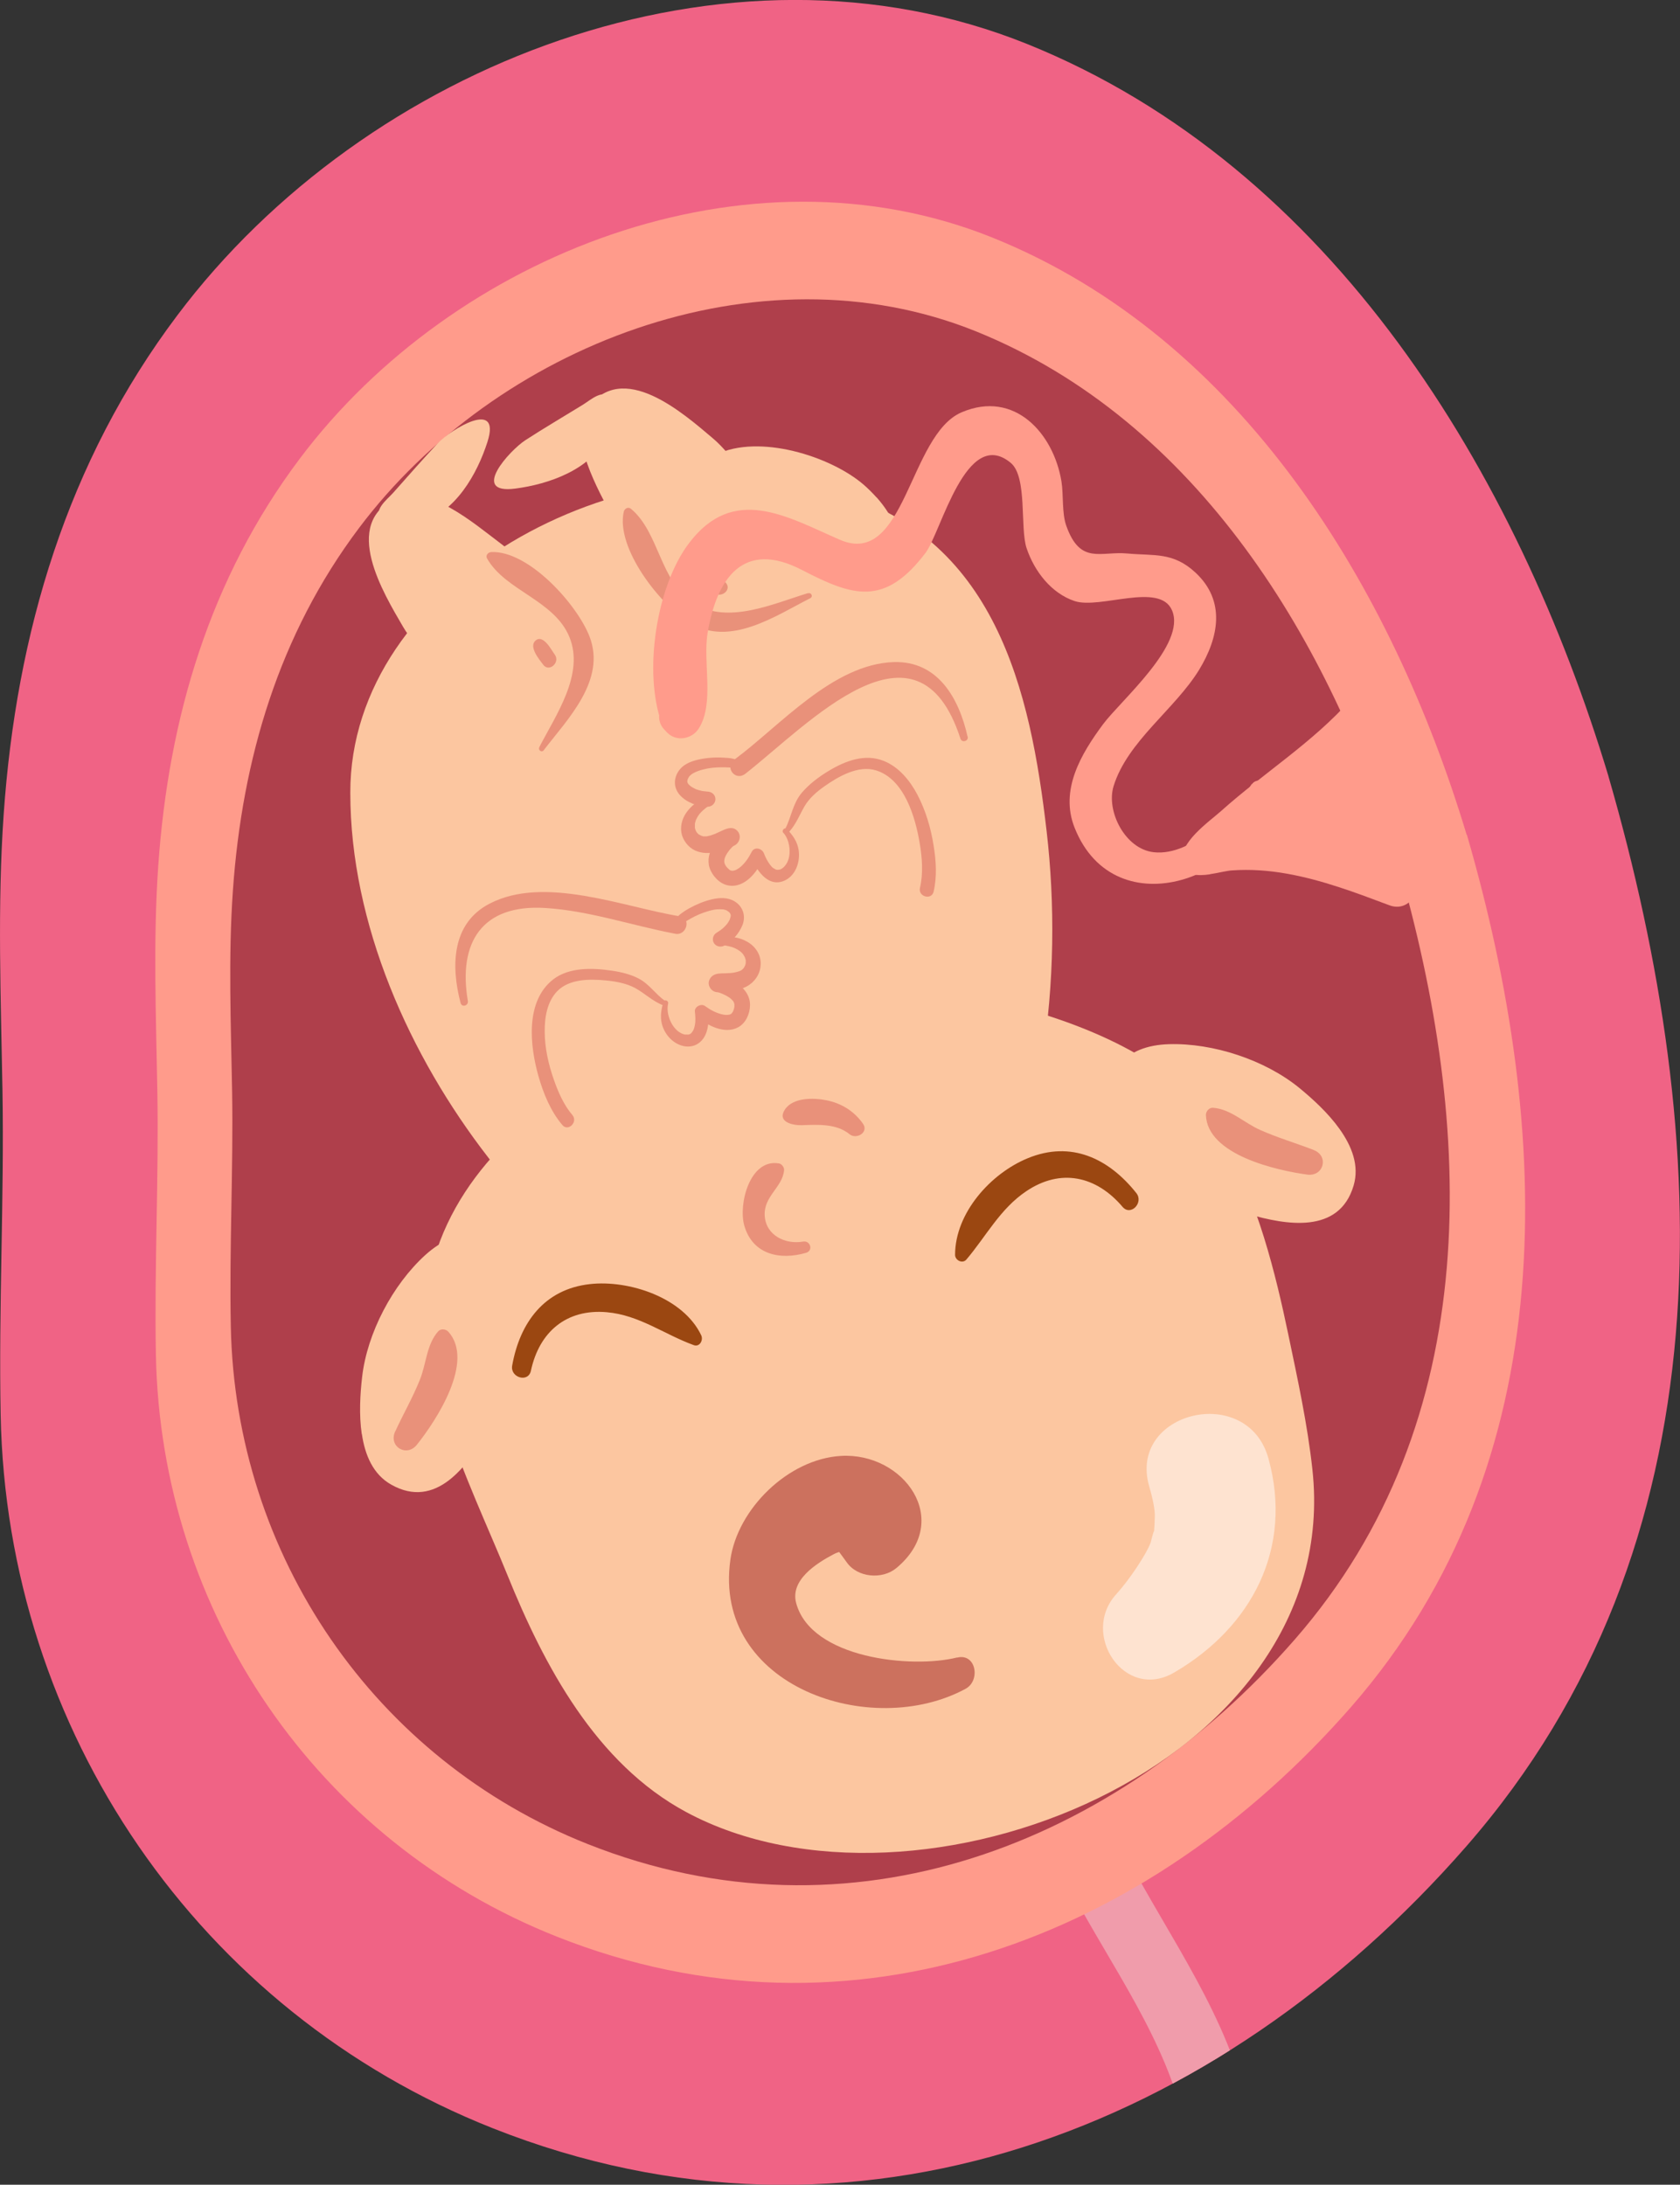 <?xml version="1.0" encoding="UTF-8"?>
<svg id="Layer_2" xmlns="http://www.w3.org/2000/svg" xmlns:xlink="http://www.w3.org/1999/xlink" viewBox="0 0 129.2 167.99">
  <rect x="0" y="0" width="129.2" height="167.99" fill="#333333" stroke="none"/>
  <defs>
    <style>
      .cls-1 {
        fill: none;
      }

      .cls-2 {
        fill: #cc715e;
      }

      .cls-3 {
        fill: #af3f4b;
      }

      .cls-4 {
        fill: #9b4711;
      }

      .cls-5 {
        fill: #e9917a;
      }

      .cls-6 {
        fill: #f09cab;
      }

      .cls-7 {
        fill: #ff9b8b;
      }

      .cls-8 {
        fill: #fff;
      }

      .cls-9 {
        opacity: .5;
      }

      .cls-10 {
        fill: #fcc6a0;
      }

      .cls-11 {
        fill: #f06385;
      }

      .cls-12 {
        clip-path: url(#clippath);
      }
    </style>
    <clipPath id="clippath">
      <path class="cls-1" d="M123.7,59.69c-7.03-23.31-21.23-46.83-44.69-56.3C55.85-5.95,28.14,4.96,13.65,24.23,5.15,35.51,1.25,48.69.28,62.65c-.49,7.05-.21,14.16-.09,21.22.14,8.31-.3,16.61-.14,24.92.46,24.25,15.2,45.88,37.83,54.85,27.84,11.04,55.84.13,74.87-21.65,20.31-23.24,19.04-54.32,10.95-82.29Z"/>
    </clipPath>
  </defs>
  <g id="OBJECTS">
    <g>
      <path class="cls-11" d="M123.7,59.69c-7.03-23.31-21.23-46.83-44.69-56.3C55.85-5.95,28.14,4.96,13.65,24.23,5.15,35.51,1.25,48.69.28,62.65c-.49,7.05-.21,14.16-.09,21.22.14,8.31-.3,16.61-.14,24.92.46,24.25,15.2,45.88,37.83,54.85,27.84,11.04,55.84.13,74.87-21.65,20.31-23.24,19.04-54.32,10.95-82.29Z"/>
      <g class="cls-12">
        <path class="cls-6" d="M82.38,145.39c3.13,5.88,7.31,11.49,8.75,18.07.29,1.32,1.82,2.09,3.08,1.75,1.36-.37,2.03-1.75,1.75-3.08-1.53-7.02-5.93-13.02-9.25-19.26-.63-1.19-2.29-1.56-3.42-.9-1.21.71-1.53,2.22-.9,3.42h0Z"/>
      </g>
      <path class="cls-7" d="M112.79,64.18c-5.73-19.01-17.31-38.18-36.44-45.9-18.88-7.62-41.48,1.27-53.29,16.98-6.92,9.2-10.1,19.94-10.89,31.32-.4,5.75-.17,11.54-.07,17.3.12,6.77-.24,13.54-.11,20.32.38,19.78,12.39,37.41,30.85,44.72,22.7,9,45.53.1,61.05-17.65,16.55-18.95,15.52-44.29,8.92-67.09Z"/>
      <path class="cls-3" d="M107.5,66.35c-5.1-16.92-15.41-33.99-32.44-40.87-16.81-6.78-36.93,1.13-47.45,15.12-6.16,8.19-8.99,17.76-9.7,27.89-.36,5.12-.15,10.28-.06,15.4.1,6.03-.22,12.06-.1,18.09.34,17.61,11.04,33.31,27.46,39.82,20.21,8.01,40.54.09,54.35-15.72,14.74-16.87,13.82-39.43,7.94-59.74Z"/>
      <path class="cls-7" d="M93.05,67.22c.62-.09,1.25-.26,1.68-.29,1.41-.1,2.84,0,4.23.25,2.72.48,5.31,1.46,7.89,2.43,1.48.56,2.53-1.1,1.99-2.18.02-.21,0-.45-.08-.69-1.29-3.97-1.53-8.14-2.07-12.25-.19-1.42-1.92-1.7-2.79-.72-2.92,3.31-6.72,5.66-9.99,8.59-.98.87-3.28,2.44-2.99,3.99.19.99,1.16,1.02,2.13.88Z"/>
      <g>
        <path class="cls-10" d="M63.9,37.74c-16.2-4.28-36.98,7.06-36.96,23.21,0,10.12,4.57,20.27,10.62,28.07,5.41,6.97,11.34,15.95,22.32,16.35,6.63.23,10.79-.64,14.12-6.23,6.38-10.7,7.78-24.17,6.49-35.23-1.24-10.69-3.87-22.82-16.58-26.17Z"/>
        <path class="cls-10" d="M89.02,82.06c-5.24-3.65-14.01-5.95-20.12-6.05-7.1-.11-14.25,2.04-20.53,5.21-6.35,3.2-12.8,8.19-14.98,15.54-2.28,7.73,2.73,17.18,5.62,24.32,2.83,7,6.82,14.52,13.75,18.25,17.74,9.54,50.66-3.57,48.17-26.34-.38-3.48-1.13-6.92-1.85-10.36-.49-2.35-1.08-4.92-1.87-7.47-1.6-5.15-4.04-10.2-8.21-13.1Z"/>
        <g>
          <path class="cls-10" d="M27.83,110.27c.24,1.63.87,3.11,2.26,3.89,3.43,1.94,5.87-1.44,7.34-4.02,2.11-3.67,3.74-8.3,1.96-12.42-1.44-3.32-4.16-3.5-6.68-1.22-2.51,2.28-4.47,5.99-4.86,9.37-.15,1.3-.25,2.91-.03,4.39Z"/>
          <path class="cls-5" d="M30.39,110.08c.61-1.33,1.34-2.59,1.89-3.96.51-1.24.51-2.73,1.42-3.75.2-.22.58-.18.77.02,2.07,2.28-.92,6.84-2.41,8.7-.79.99-2.2.14-1.67-1.02h0Z"/>
        </g>
        <g>
          <path class="cls-10" d="M103.01,86.8c.96,1.34,1.54,2.84,1.09,4.36-1.11,3.77-5.22,3.03-8.08,2.2-4.07-1.18-8.48-3.37-10.07-7.57-1.28-3.38.55-5.4,3.95-5.5,3.4-.1,7.39,1.21,10.03,3.37,1.01.83,2.21,1.92,3.08,3.14Z"/>
          <path class="cls-5" d="M101.04,88.43c-1.37-.53-2.77-.94-4.12-1.54-1.23-.54-2.27-1.61-3.64-1.71-.29-.02-.54.27-.54.55.1,3.07,5.43,4.27,7.8,4.59,1.26.16,1.68-1.43.49-1.89h0Z"/>
        </g>
        <path class="cls-5" d="M61.76,95.47c-1.37.24-2.86-.48-2.95-1.99s1.38-2.18,1.49-3.51c.02-.21-.18-.47-.39-.51-2.25-.39-3.14,3.15-2.67,4.78.64,2.24,2.76,2.68,4.76,2.09.56-.17.32-.96-.24-.86h0Z"/>
        <g class="cls-9">
          <path class="cls-8" d="M85.84,122.59c1.06-1.17,2.33-3.11,2.65-3.97,0-.02.36-1.44.23-.62.07-.46.07-.93.09-1.39.02-.46-.13-1.28-.42-2.28-1.72-5.79,7.55-8.03,9.16-2.18,1.9,6.88-1.25,12.95-7.24,16.45-3.84,2.25-7.25-2.96-4.47-6.01h0Z"/>
        </g>
        <path class="cls-5" d="M66.37,86.41c-.68-.97-1.66-1.58-2.83-1.81-.96-.19-2.56-.23-3.18.72s.59,1.22,1.3,1.2c1.22-.04,2.65-.14,3.67.69.53.44,1.5-.14,1.04-.8h0Z"/>
        <g>
          <path class="cls-4" d="M87.39,91.74c-2.13-2.68-5.03-4.05-8.35-2.68-2.86,1.17-5.59,4.22-5.59,7.43,0,.42.57.71.87.36,1.52-1.79,2.59-3.9,4.6-5.25,2.65-1.79,5.39-1.18,7.41,1.2.63.74,1.64-.32,1.06-1.06h0Z"/>
          <path class="cls-4" d="M40.83,105.4c.64-2.99,2.73-4.77,5.83-4.5,2.51.22,4.41,1.7,6.69,2.53.46.17.75-.38.58-.75-1.38-2.91-5.57-4.28-8.57-3.94-3.5.39-5.38,2.96-5.97,6.26-.17.93,1.24,1.35,1.44.4h0Z"/>
        </g>
        <path class="cls-2" d="M73.6,127.45c-3.47.87-11.22.09-12.37-4.18-.48-1.77,1.54-3.06,2.92-3.78.6-.31,1.48-.27.62-.52-.26-.2-.51-.4-.76-.6.22.33.22.35,0,.07.29.66.66,1.05,1.1,1.68.82,1.19,2.74,1.36,3.83.45,4.38-3.65.57-8.91-4.27-8.62-4.06.24-7.95,4.08-8.5,7.98-1.38,9.76,10.84,13.87,18.1,9.92,1.15-.63.8-2.76-.67-2.39h0Z"/>
        <g>
          <g>
            <path class="cls-10" d="M67.42,38.25c.95,1.07,1.84,2.53,1.44,3.75-.44,1.34-3.15,2.11-4.39,2.68-3.73,1.74-9.85,5.83-12.56,1.18-1.97-3.37-.48-9.13,3.18-10.91,3.28-1.6,8.78.12,11.33,2.32.3.26.65.6.99.98Z"/>
            <g>
              <path class="cls-10" d="M56.81,47.72c-4.24,1.62-8.25-5.05-9.76-8.03-.97-1.92-3.43-6.07-1.88-8.27,2.69-3.8,7.38.36,9.66,2.29,3,2.53,7.75,11.25,2.3,13.87-.11.05-.22.1-.32.14Z"/>
              <path class="cls-10" d="M46.66,33.62s-.01.02-.02.03c-1.25,2.47-4.42,3.58-7.02,3.92-3.51.45-.42-2.94.78-3.72,1.43-.93,2.92-1.8,4.38-2.7.68-.41,1.61-1.33,2.28-.49.5.63-.07,2.34-.4,2.95Z"/>
            </g>
          </g>
          <path class="cls-5" d="M62.13,45.61c-2.69.82-6.17,2.43-8.78.78-2.61-1.65-2.63-5.44-4.83-7.27-.22-.18-.5,0-.55.23-.63,2.8,2.81,7.19,5.09,8.55,3.09,1.86,6.55-.53,9.25-1.9.24-.12.09-.46-.16-.38h0Z"/>
          <path class="cls-5" d="M55.81,44.8c-.33-.35-1.16-1.37-1.73-.92-.63.5.52,1.35.8,1.65.52.55,1.45-.17.93-.73h0Z"/>
        </g>
        <g>
          <g>
            <path class="cls-10" d="M33.26,61.35c.89,1.12,2.17,2.25,3.45,2.08,1.4-.19,2.64-2.72,3.42-3.83,2.38-3.35,7.5-8.63,3.39-12.11-2.98-2.53-8.93-2.09-11.34,1.19-2.16,2.93-1.43,8.63.29,11.53.2.34.47.74.79,1.15Z"/>
            <g>
              <path class="cls-10" d="M44.49,52.62c2.35-3.87-3.53-8.99-6.21-11-1.72-1.29-5.39-4.44-7.83-3.3-4.23,1.96-.95,7.3.55,9.88,1.97,3.39,9.75,9.59,13.3,4.71.07-.1.13-.2.19-.29Z"/>
              <path class="cls-10" d="M32.35,40.17s.02,0,.03-.01c2.66-.79,4.32-3.71,5.11-6.19,1.07-3.36-2.83-.93-3.81.1-1.17,1.24-2.3,2.54-3.44,3.82-.53.59-1.6,1.35-.88,2.15.54.6,2.32.34,2.99.13Z"/>
            </g>
          </g>
          <path class="cls-5" d="M41.47,57.46c1.29-2.5,3.49-5.62,2.32-8.48-1.17-2.84-4.9-3.54-6.33-6.03-.14-.25.08-.49.33-.5,2.87-.12,6.6,4.03,7.55,6.5,1.29,3.36-1.68,6.33-3.52,8.73-.16.22-.46,0-.34-.23h0Z"/>
          <path class="cls-5" d="M41.78,51.12c-.29-.39-1.14-1.38-.6-1.86.6-.53,1.24.75,1.48,1.07.45.6-.43,1.4-.89.78h0Z"/>
        </g>
        <path class="cls-7" d="M96.27,60.28c-1.32,2.02-4.5,5.58-7.54,5.25-2.21-.24-3.68-3.17-3.09-5.08,1.07-3.46,4.72-5.91,6.58-8.95,1.51-2.48,2.06-5.29-.28-7.47-1.72-1.6-3.17-1.28-5.24-1.47s-3.61.89-4.69-2.11c-.36-.99-.21-2.39-.38-3.44-.61-3.68-3.6-7.04-7.67-5.31s-4.32,12-9.38,9.8c-4.06-1.77-8.17-4.28-11.61.29-2.51,3.33-3.5,9.91-2.08,13.84l1.51-1.98-.31.03c-1.21.1-1.88,1.48-1,2.42l.21.22c.71.75,1.94.51,2.45-.32,1.21-1.94.29-5.09.67-7.34.71-4.22,2.76-7.17,7.26-4.83,3.9,2.02,6.35,2.84,9.5-1.32,1.21-1.61,3.12-9.76,6.55-6.92,1.3,1.08.7,5.02,1.22,6.56.59,1.76,1.89,3.47,3.7,4.07,1.96.64,6.53-1.48,7.48.7,1.14,2.62-3.94,6.94-5.3,8.77-1.69,2.28-3.34,5.05-2.19,7.95,3.12,7.86,13.85,3.88,14.76-3.05.08-.63-.82-.75-1.11-.3h0Z"/>
        <g>
          <g>
            <path class="cls-5" d="M35.98,76.97c-.76-4.48,1.07-7.47,5.99-7.15,3.39.22,6.64,1.35,9.96,1.98.88.17,1.24-1.2.37-1.34-4.33-.7-10.42-3.18-14.66-.97-2.92,1.52-2.96,4.81-2.22,7.63.1.37.62.21.56-.15h0Z"/>
            <path class="cls-5" d="M52.25,71.18s.04-.02.06-.03c.03-.02.05-.04.08-.06-.05.04-.02.01,0,0,.07-.05.14-.08.2-.13.17-.12.34-.23.53-.33.44-.25.89-.44,1.38-.58.25-.07.48-.12.68-.13.1,0,.21-.01.31,0,.02,0,.18.02.08,0,.06,0,.12.02.18.04.03,0,.16.06.06.01.05.02.1.05.14.08s.08.06.1.07c.02.02.05.05.07.07.03.04-.02-.04.02.03.01.03.03.05.04.08-.04-.08,0-.02,0,0,0,.03.01.05.02.08-.02-.1,0-.04,0-.01,0,.04-.02.18,0,.07-.02.07-.04.14-.06.21,0,0-.03.08,0,.02.03-.07-.02.05-.03.06-.04.07-.08.14-.12.21-.02.03-.04.05-.06.08.05-.06,0,0-.02.03-.05.06-.1.11-.15.17-.06.06-.12.12-.18.17-.03.02-.17.13-.08.07-.13.09-.26.18-.39.26-.27.16-.37.52-.21.79s.51.35.79.21c.62-.32,1.15-.95,1.41-1.59.28-.71.03-1.44-.62-1.83-.52-.31-1.15-.28-1.72-.15-.61.14-1.2.39-1.75.69-.27.15-.52.32-.76.51-.18.15-.35.37-.36.61,0,.2.22.31.38.22h0Z"/>
            <path class="cls-5" d="M55.47,72.64c.26.07.52.09.78.17.15.05.2.07.31.12.12.06.24.13.35.21.06.04-.08-.07.01.01.02.02.04.03.06.05.05.04.09.09.13.13.01.02.09.12.02.02.01.02.03.04.04.06.04.06.07.13.11.19.05.1-.01-.07,0,0,0,.03.02.06.03.09.01.04.05.14.04.18.02-.07,0-.09,0-.03,0,.04,0,.08,0,.12,0,.03,0,.05,0,.08,0,.11.03-.11,0,.03-.02.06-.03.12-.05.18-.02.07-.06.05.01-.02-.02.02-.03.05-.04.08-.02.04-.05.08-.08.13-.06.1.1-.1.02-.02-.02.02-.04.05-.06.07-.01.01-.11.09-.11.1,0-.04.13-.09.04-.03-.02.01-.04.03-.06.04-.04.03-.09.05-.13.07-.02.01-.12.05,0,0,.12-.05-.01,0-.04.01-.09.03-.19.06-.28.08-.05.01-.1.02-.15.03-.03,0-.05,0-.08.01-.12.02.17-.02.06,0-.21.02-.41.03-.62.04-.16,0-.32,0-.48.02-.35.03-.65.19-.77.55-.08.24.01.51.19.69.27.26.57.2.89.18.25-.02.49-.05.73-.09.45-.07.93-.21,1.31-.48.52-.37.84-.94.85-1.58.02-.74-.42-1.38-1.06-1.73-.28-.16-.6-.27-.92-.32s-.69-.09-1,.04c-.23.1-.28.45,0,.53h0Z"/>
            <path class="cls-5" d="M51.01,77.07c-.16.56-.25,1.09-.11,1.66.12.47.39.92.76,1.24.73.64,1.82.74,2.43-.12.41-.59.43-1.37.37-2.06l-.88.36c.8.7,2.14,1.41,3.19.84.59-.32.9-1.04.91-1.69s-.33-1.17-.81-1.54c-.41-.32-.9-.5-1.38-.67-.19-.07-.47,0-.59.16-.11.13-.17.26-.18.43,0,.28.2.5.45.59.08.03.16.06.24.09.04.02.08.03.12.05.16.06-.02-.01.07.03.21.09.41.2.59.34-.1-.08.03.03.04.04.04.04.09.09.13.13.03.03.02.03-.01-.02.02.03.04.06.06.09,0,.02.07.16.03.05,0,.02.05.19.04.14,0-.05,0,.13,0,.16,0,.07-.03.22-.09.36-.02.06-.1.17-.12.19-.1.1.05-.03-.05.04-.03.02-.06.04-.09.05.06-.02.06-.03,0,0-.16.04-.36.04-.54,0-.51-.11-.94-.34-1.38-.66-.3-.21-.82.07-.77.44.04.33.06.75,0,1.02-.02.13-.06.27-.11.39.04-.09-.04.07-.05.08-.01.02-.11.16-.04.07-.03.04-.07.07-.1.11-.05.05.07-.02-.04.03-.04.02-.08.04-.12.06.12-.05-.02,0-.05,0-.13.04.03,0-.05,0-.05,0-.09,0-.14,0-.12,0,.01.01-.06,0-.05-.01-.1-.02-.14-.04-.12-.04-.08-.02-.22-.1-.11-.06-.15-.09-.22-.15-.18-.16-.3-.31-.42-.51-.27-.46-.42-1.06-.3-1.58.06-.25-.32-.36-.39-.11h0Z"/>
            <path class="cls-5" d="M51.14,76.96c-.73-.52-1.22-1.3-2.03-1.72-.66-.34-1.4-.51-2.12-.61-1.42-.21-3.21-.26-4.42.66-2.2,1.68-1.82,5.13-1.16,7.46.38,1.33.93,2.69,1.84,3.76.45.53,1.22-.24.77-.77-.66-.77-1.1-1.78-1.43-2.73-.41-1.17-.69-2.41-.7-3.66-.01-1.09.17-2.3.95-3.12.93-.97,2.51-.96,3.75-.84.76.07,1.59.22,2.27.59.75.42,1.33,1.01,2.14,1.32.22.08.31-.23.15-.35h0Z"/>
          </g>
          <g>
            <path class="cls-5" d="M74.41,56.64c-.66-2.95-2.28-5.83-5.67-5.73-4.69.15-8.75,4.9-12.25,7.49-.8.59.05,1.71.84,1.09,4.82-3.78,13.23-12.9,16.53-2.7.11.35.64.21.56-.15h0Z"/>
            <path class="cls-5" d="M56.98,58.72c-.23-.41-.9-.44-1.31-.46-.62-.04-1.26,0-1.88.13-.53.11-1.13.32-1.49.75-.5.6-.55,1.39-.02,1.99.5.57,1.41.91,2.16.9.31,0,.58-.27.58-.58,0-.33-.27-.56-.58-.58-.06,0-.12-.01-.18-.02-.04,0-.21-.02-.08,0-.15-.02-.29-.05-.43-.09-.06-.02-.13-.04-.19-.06-.03-.01-.06-.02-.09-.04.02,0,.09.04,0,0-.12-.06-.24-.12-.35-.2-.07-.04.06.05,0,0-.02-.02-.04-.04-.07-.06-.04-.04-.08-.08-.12-.12-.05-.06.04.07,0,0-.01-.02-.03-.05-.04-.07,0-.01-.04-.09-.02-.03.03.07,0-.04-.01-.05-.03-.08,0-.02,0,0,0-.03,0-.06,0-.08,0-.09,0-.03,0,0,0-.03.01-.06.02-.09.02-.08.02-.07.05-.13.02-.03.04-.07.06-.1.06-.09-.06.07.01-.02.03-.03.06-.07.1-.1.02-.02.13-.1.05-.05.09-.07.19-.12.29-.17.17-.08.38-.16.63-.22.49-.13.96-.17,1.48-.17.13,0,.27,0,.4.01.06,0,.12,0,.17.01.02,0,.05,0,.07,0,.12.01-.07-.01.04,0,.07.01.14.02.2.03.02,0,.04,0,.06,0,.03,0,.02,0-.02,0h.09c.06.02,0,0,0,0,.02,0,.04,0,.07.01.05,0,.1,0,.15,0,.2,0,.31-.22.22-.38h0Z"/>
            <path class="cls-5" d="M54.38,61.4c-.56.05-1.09.46-1.44.88-.41.49-.64,1.09-.54,1.74.1.58.53,1.14,1.06,1.38s1.11.23,1.68.1c.38-.09.73-.25,1.09-.38.17-.06.32-.12.45-.25.26-.27.29-.7.03-.98-.33-.34-.73-.22-1.09-.06-.17.08-.33.15-.5.23-.05.02-.1.04-.14.07-.14.06.16-.06-.02,0-.1.04-.21.08-.31.11-.1.03-.2.04-.3.07-.08.02.15-.01.06,0-.02,0-.05,0-.07,0-.06,0-.12,0-.18,0-.03,0-.06,0-.09,0-.07,0-.04-.04.06,0-.04-.02-.1-.02-.14-.03-.02,0-.05-.02-.07-.02-.1-.03.03,0,.04.02-.02-.03-.14-.07-.17-.09,0,0-.11-.08-.04-.02s-.02-.02-.04-.03c-.02-.02-.04-.04-.06-.06-.03-.03-.09-.1-.03-.03-.05-.06-.09-.13-.12-.2-.05-.09,0-.01,0,0-.02-.04-.03-.08-.04-.12,0-.03-.02-.06-.02-.08,0-.03-.01-.15,0-.03,0-.07,0-.14,0-.21,0-.03,0-.06,0-.08-.01.12,0-.02.01-.04.02-.07.04-.14.06-.21,0-.03.02-.05.03-.08-.03.08.03-.05.03-.05.03-.07.07-.13.11-.2.08-.13.13-.19.25-.31.2-.22.45-.37.67-.57.17-.15.04-.49-.19-.47h0Z"/>
            <path class="cls-5" d="M60.26,64.05c.35.41.49,1.01.46,1.54-.01.22-.05.44-.15.66-.05.12-.17.3-.27.4-.04.04-.07.07-.11.1.08-.07-.04.03-.06.04-.04.02-.07.04-.11.06-.03.01-.02.01.03-.01-.02,0-.04.02-.07.02-.03,0-.18.03-.05.02-.05,0-.09,0-.14,0-.13,0,.02.02-.05,0-.05-.01-.1-.03-.14-.04.13.05-.19-.13-.11-.07-.11-.08-.2-.18-.28-.29-.16-.21-.35-.56-.46-.86-.14-.38-.72-.55-.94-.12-.25.48-.53.91-.96,1.24.06-.05-.08.06-.08.05-.05.03-.1.06-.15.09-.06.03-.07.03-.02.01-.03.01-.05.02-.08.03-.03,0-.21.05-.08.03-.19.02-.29,0-.44-.16-.11-.1-.17-.18-.24-.31-.02-.04-.06-.16-.06-.19,0-.06,0-.11,0-.17,0,.13.02-.09.03-.11.02-.05.03-.11.06-.16-.05.11.03-.05.03-.06.06-.12.13-.23.21-.33,0-.01.12-.15.03-.05.03-.04.06-.08.1-.12.16-.18.43-.4.47-.64.07-.43-.26-.85-.73-.73-.25.07-.41.28-.57.47-.17.2-.34.41-.48.63-.31.5-.47,1.13-.28,1.71.2.61.76,1.22,1.41,1.35s1.22-.14,1.69-.57.83-1.02,1.07-1.62h-.99c.39.94,1.23,2.31,2.47,1.87.94-.34,1.34-1.46,1.2-2.39-.1-.66-.45-1.14-.89-1.61-.18-.19-.45.09-.29.29h0Z"/>
            <path class="cls-5" d="M60.69,63.96c.53-.59.79-1.28,1.18-1.96.36-.62.94-1.12,1.52-1.53,1.08-.76,2.62-1.66,3.99-1.23,2.18.68,3.02,3.62,3.35,5.6.19,1.11.28,2.33.02,3.43-.16.68.89.97,1.05.29.27-1.16.19-2.37,0-3.53-.21-1.36-.61-2.71-1.25-3.93-.57-1.08-1.41-2.11-2.56-2.58-1.47-.61-3.02,0-4.3.78-.74.45-1.47,1-2.03,1.66-.7.83-.79,1.84-1.27,2.77-.09.18.15.4.3.23h0Z"/>
          </g>
        </g>
      </g>
    </g>
  </g>
</svg>